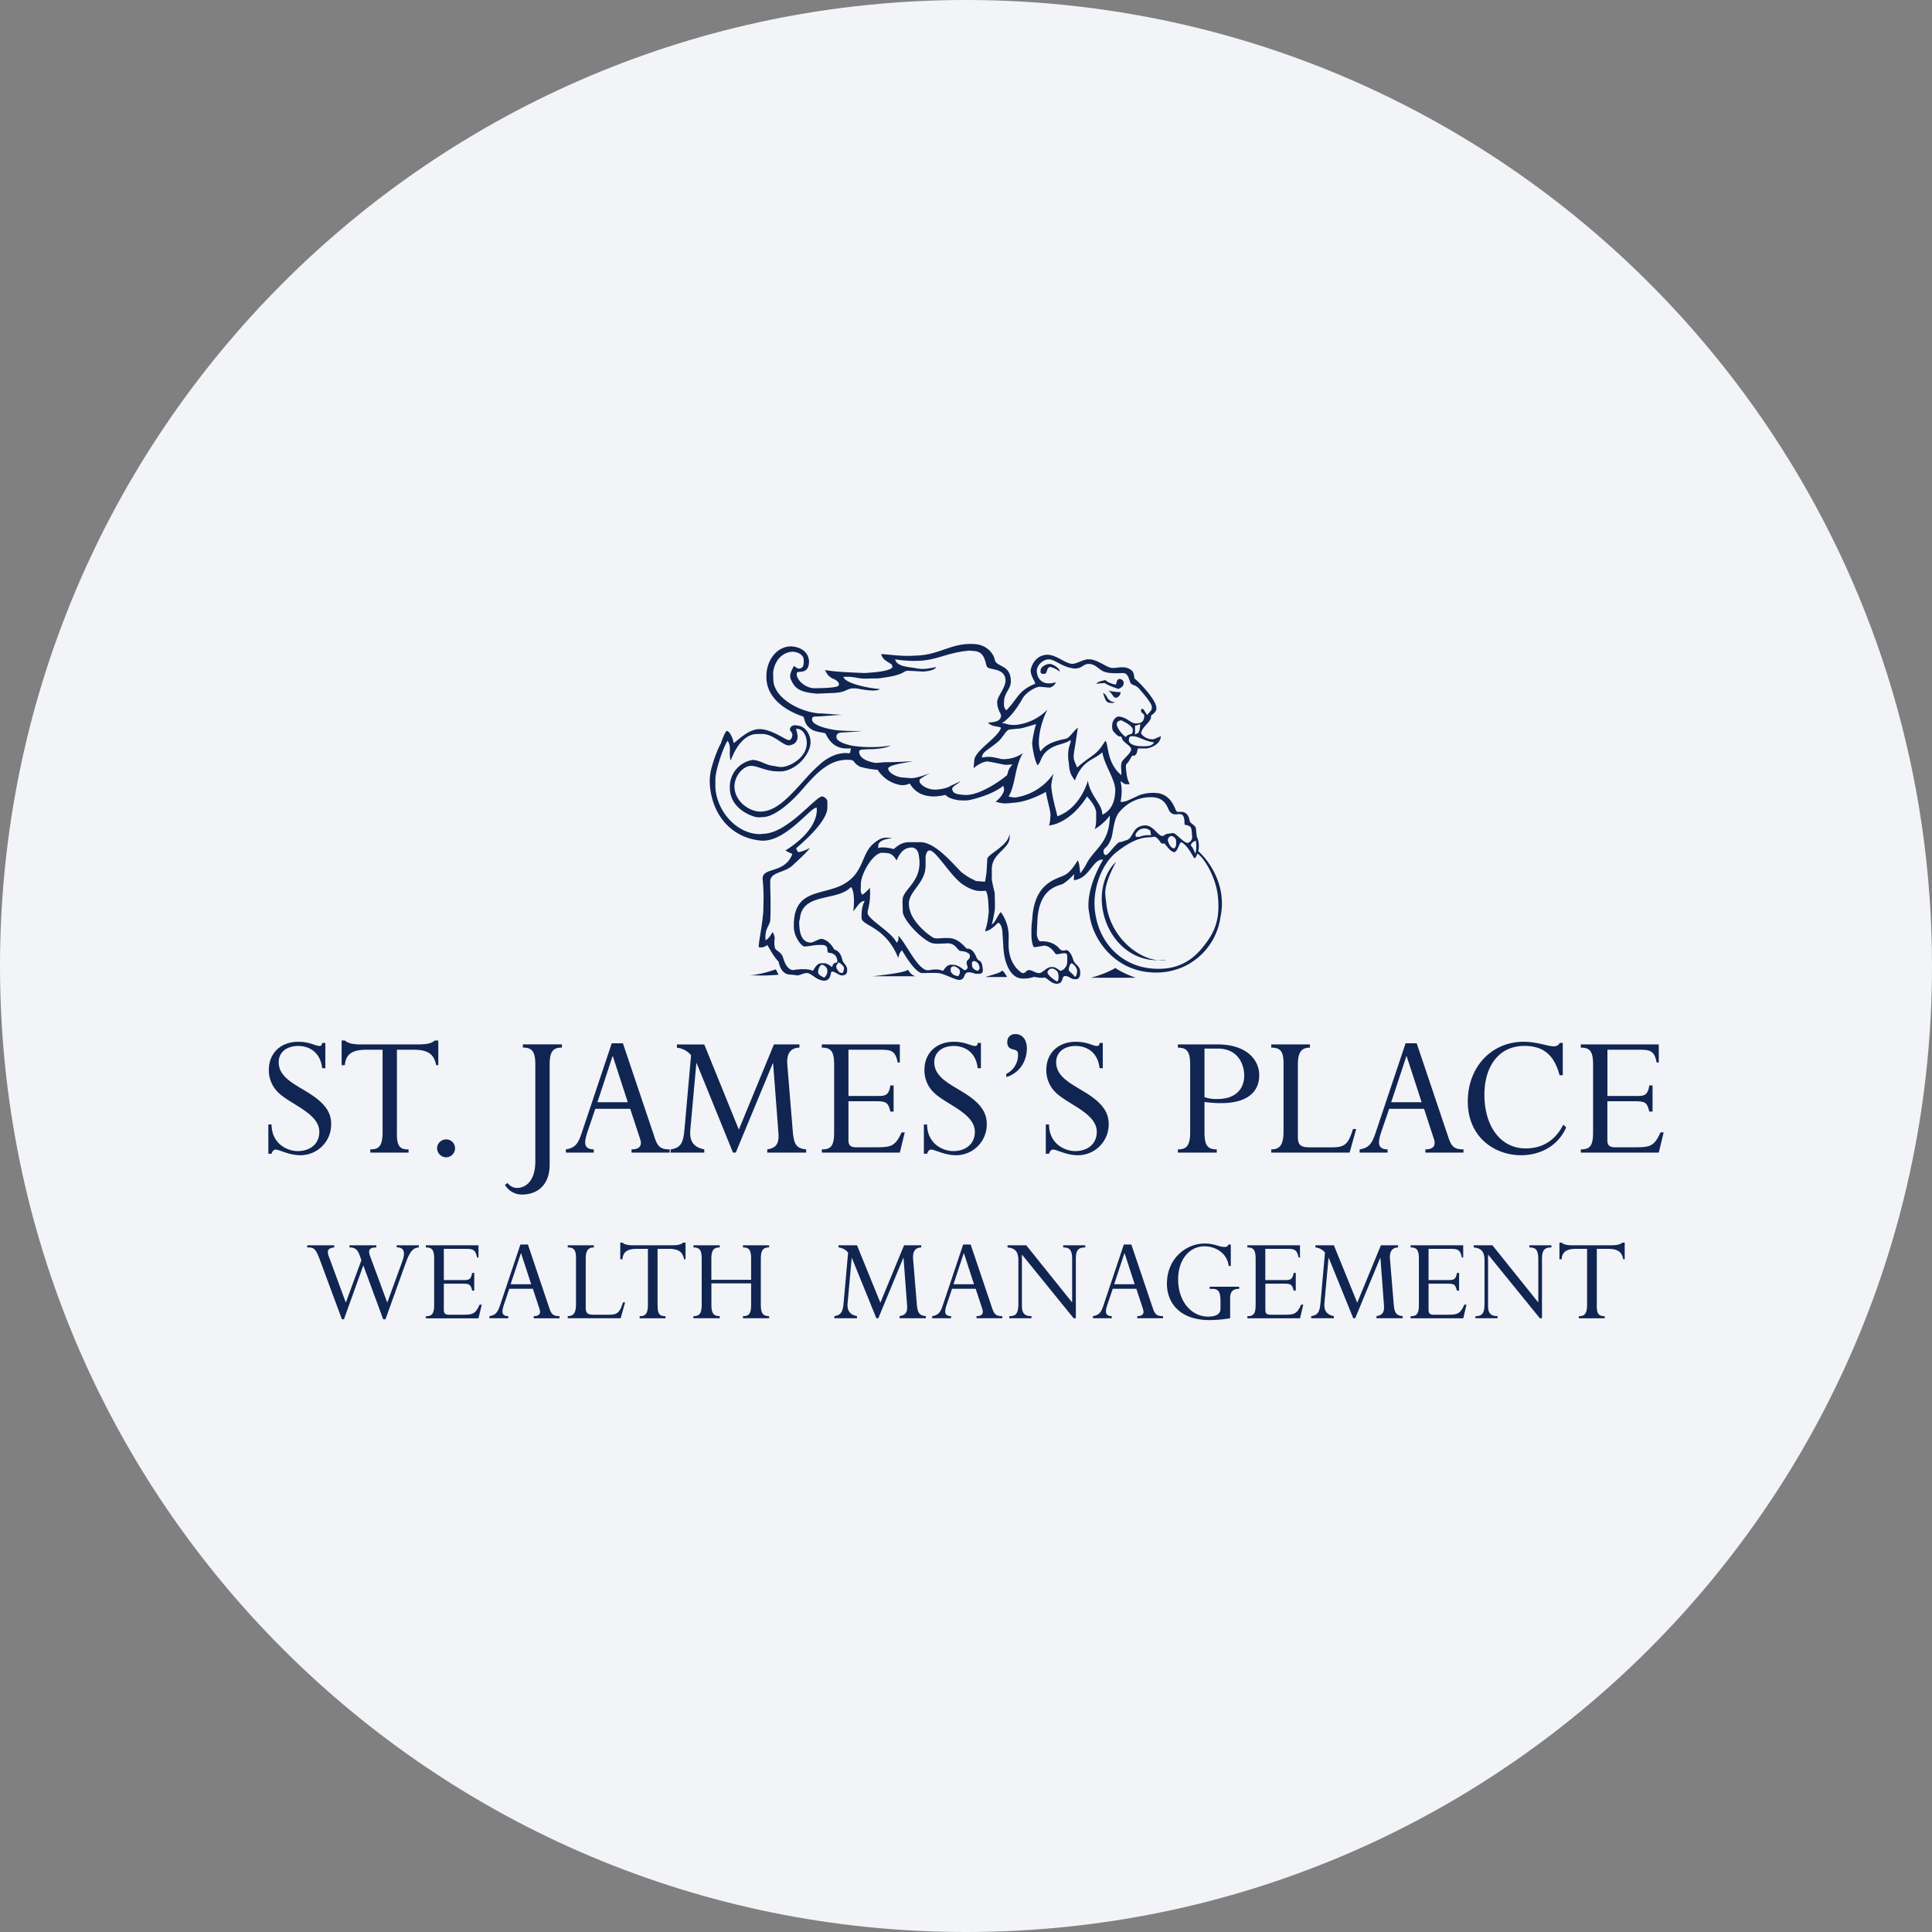 <svg width="36" height="36" fill="none" xmlns="http://www.w3.org/2000/svg"><rect width="100%" height="100%" fill="#808080" stroke="none"/><path d="M18 0c2.837 0 5.52.656 7.907 1.825C31.884 4.753 36 10.895 36 18c0 9.942-8.058 18-18 18-9.94 0-18-8.057-18-18C0 8.06 8.06 0 18 0z" fill="#F2F4F7"/><g fill="#112552"><path d="M7.184 24.583H7.14l-.37-1.004-.361 1.004h-.038l-.416-1.123c-.078-.209-.116-.216-.23-.216v-.04h.503v.04c-.111.012-.142.055-.102.164l.318.864.29-.79-.031-.088c-.04-.116-.093-.15-.19-.15v-.04h.499v.04c-.124 0-.16.043-.114.166l.318.862.278-.762c.06-.161.047-.268-.102-.268v-.038h.413v.04c-.107.007-.167.076-.24.276l-.382 1.063zm1.655-.534h-.04c-.03-.116-.05-.13-.19-.13H8.27v.486c0 .067.024.093.1.093h.237c.2 0 .25-.01.33-.188h.04l-.061.255h-.98v-.04c.106 0 .154-.034.154-.215v-.85c0-.168-.038-.216-.155-.216v-.04h.981v.228H8.89c-.031-.15-.078-.162-.228-.162H8.27v.582h.38c.093 0 .128-.017.147-.133h.04v.33zm.871-.695h-.005l-.19.576h.383l-.188-.576zm.218.66H9.49l-.092.273c-.045.133-.07.235.073.237v.04H9.12v-.04c.128-.019.159-.088.202-.214l.375-1.12h.14l.394 1.17c.04.126.074.164.195.164v.04h-.48v-.04c.093 0 .138-.04.107-.133l-.124-.377zm1.636.55h-.985v-.04c.11 0 .154-.06.154-.228v-.855c0-.156-.045-.197-.154-.197v-.04h.487v.04c-.114 0-.152.07-.152.214v.91c0 .106.04.13.154.13h.27c.165 0 .21-.036.27-.23h.04l-.083.296zm.69-.249c0 .164.03.21.147.21v.04h-.482v-.04c.097 0 .154-.03.154-.217V23.27h-.197c-.183 0-.266.053-.278.195h-.04v-.311h.04c.019.017.04.029.074.038a.59.59 0 0 0 .13.012h.713c.118 0 .173-.014.216-.05h.043v.311h-.026c-.027-.114-.072-.195-.288-.195h-.207v1.045zm1.002-.401v.394c0 .164.04.216.156.216v.04h-.491v-.04c.104 0 .154-.036.154-.216v-.848c0-.161-.033-.216-.154-.216v-.04h.491v.04c-.107 0-.157.043-.157.216v.387h.741v-.387c0-.166-.035-.216-.152-.216v-.04h.487v.04c-.116 0-.154.055-.154.216v.848c0 .161.038.216.154.216v.04h-.487v-.04c.107 0 .152-.036.152-.216v-.394h-.74zm3.91-.67c-.116.003-.161.083-.152.212l.069.838c.014.166.043.218.169.23v.04h-.49v-.04c.112-.019.15-.069.14-.204l-.066-.879h-.005l-.465 1.123h-.036l-.456-1.123h-.004l-.076.838c-.012.138.038.219.175.245v.04h-.422v-.04c.137-.019.159-.1.173-.25l.083-.935a.27.27 0 0 0-.178-.095v-.04h.344l.435 1.07.442-1.07h.32v.04zm.796.11h-.005l-.19.576h.382l-.187-.576zm.218.66h-.44l-.092.273c-.045.133-.069.235.074.237v.04h-.352v-.04c.128-.019.16-.088.202-.214l.375-1.12h.14l.395 1.17c.04.126.073.164.194.164v.04h-.48v-.04c.093 0 .138-.04.108-.133l-.124-.377zm1.867.55h-.041l-.959-1.182h-.005v.954c0 .138.055.188.178.188v.04h-.413v-.04c.114 0 .169-.036.169-.233v-.795c0-.152-.04-.237-.202-.252v-.04h.349l.85 1.059h.005v-.796c0-.178-.048-.223-.167-.223v-.04h.411v.04c-.133 0-.175.055-.175.214v1.107zm.909-1.21h-.005l-.19.576h.382l-.187-.576zm.218.66h-.439l-.093.273c-.045.133-.068.235.074.237v.04h-.351v-.04c.128-.019.159-.088.201-.214l.375-1.12h.14l.395 1.17c.04.126.073.164.195.164v.04h-.48v-.04c.093 0 .137-.04.107-.133l-.124-.377zm1.748.55a2.44 2.44 0 0 1-.38.034c-.598 0-.798-.361-.798-.675 0-.482.366-.752.701-.752.192 0 .266.064.37.064.043 0 .062-.012.076-.045h.043v.4h-.038c-.035-.258-.266-.367-.451-.367-.28 0-.492.245-.492.617 0 .4.238.693.56.693.098 0 .229-.023.229-.144v-.148c0-.166-.038-.225-.15-.225h-.052v-.04h.55v.04c-.132 0-.168.064-.168.183v.365zm1.223-.515h-.04c-.029-.116-.05-.13-.19-.13h-.337v.486c0 .067.023.093.1.093h.237c.2 0 .25-.01.33-.188h.04l-.061.255h-.981v-.04c.107 0 .154-.034.154-.215v-.85c0-.168-.038-.216-.154-.216v-.04h.98v.228h-.026c-.03-.15-.078-.162-.228-.162h-.392v.582h.38c.093 0 .129-.017.148-.133h.04v.33zm1.907-.805c-.117.003-.162.083-.152.212l.069.838c.014.166.043.218.168.23v.04h-.489v-.04c.112-.019.15-.069.14-.204l-.066-.879h-.005l-.465 1.123h-.036l-.456-1.123h-.005l-.076.838c-.012.138.038.219.176.245v.04h-.423v-.04c.138-.019.16-.1.174-.25l.083-.935a.27.27 0 0 0-.178-.095v-.04h.344l.435 1.07.441-1.07h.32v.04zm1.135.805h-.04c-.029-.116-.05-.13-.19-.13h-.338v.486c0 .067.024.093.1.093h.237c.2 0 .25-.01.33-.188h.04l-.06.255h-.981v-.04c.107 0 .154-.034.154-.215v-.85c0-.168-.038-.216-.154-.216v-.04h.98v.228h-.026c-.03-.15-.078-.162-.228-.162h-.392v.582H27c.093 0 .128-.017.148-.133h.04v.33zm1.546.515h-.04l-.96-1.182h-.005v.954c0 .138.055.188.178.188v.04h-.413v-.04c.114 0 .169-.036.169-.233v-.795c0-.152-.04-.237-.202-.252v-.04h.349l.85 1.059h.005v-.796c0-.178-.048-.223-.167-.223v-.04h.411v.04c-.133 0-.175.055-.175.214v1.107zm1.02-.249c0 .164.032.21.148.21v.04h-.482v-.04c.097 0 .154-.03.154-.217V23.27h-.197c-.183 0-.266.053-.278.195h-.04v-.311h.04c.02.017.04.029.074.038a.592.592 0 0 0 .13.012h.713c.118 0 .173-.014.216-.05h.043v.311h-.027c-.026-.114-.07-.195-.287-.195h-.206v1.045zm-23.69-4.41h-.06c-.032-.3-.243-.415-.447-.415-.212 0-.363.116-.363.302 0 .373.514.471.802.76.141.14.176.267.176.4a.573.573 0 0 1-.573.574c-.215 0-.394-.105-.46-.105-.036 0-.06.024-.078.077H5v-.545h.06c.003.373.31.496.485.496.243 0 .405-.14.405-.359 0-.348-.542-.51-.767-.735a.568.568 0 0 1-.173-.422c0-.31.222-.521.549-.521.215 0 .317.078.394.078.032 0 .039-.008.053-.057h.056v.472zm1.332 1.203c0 .242.046.31.218.31v.059H6.9v-.06c.145 0 .229-.042.229-.32V19.56h-.292c-.27 0-.394.077-.411.288h-.06v-.46h.06c.028.024.06.042.109.056a.91.91 0 0 0 .193.017h1.055c.176 0 .257-.02.32-.073h.064v.46h-.039c-.039-.169-.105-.288-.425-.288h-.307v1.548zm1.084.288a.168.168 0 0 1-.165.169.171.171 0 0 1-.169-.17c0-.09.077-.164.169-.164.091 0 .165.073.165.165zm1.763.306c0 .412-.267.556-.503.556a.363.363 0 0 1-.33-.18l.049-.035a.217.217 0 0 0 .183.092c.126 0 .334-.099.334-.496V19.84c0-.242-.057-.32-.232-.32v-.06h.728v.06c-.172 0-.229.081-.229.32v1.861zm1.685-.482c.046.138-.021.197-.159.197v.06h.711v-.06c-.18 0-.229-.056-.288-.243l-.584-1.734h-.208l-.556 1.66c-.063.187-.109.289-.299.317v.06h.52v-.06c-.21-.003-.175-.155-.108-.352l.137-.404h.65l.184.56zm-.229-.682h-.566l.281-.855h.007l.278.855zm3.197-1.017c-.172.004-.24.123-.225.313l.102 1.242c.021.246.063.323.25.341v.06h-.725v-.06c.165-.028.222-.102.208-.302l-.099-1.302H14.4l-.69 1.664h-.052l-.676-1.664h-.007l-.112 1.242c-.018.204.056.323.26.362v.06h-.626v-.06c.204-.028.236-.148.257-.37l.123-1.385a.401.401 0 0 0-.264-.14v-.06h.51l.644 1.586.654-1.587h.475v.06zm1.756 1.192h-.06c-.042-.172-.074-.193-.281-.193h-.5v.721c0 .099.035.137.148.137h.351c.296 0 .37-.014.49-.277h.06l-.092.376h-1.453v-.06c.158 0 .229-.05.229-.316v-1.26c0-.25-.057-.32-.23-.32v-.06h1.454v.338h-.039c-.046-.222-.116-.239-.338-.239h-.58v.862h.563c.137 0 .19-.025.218-.197h.06v.488zm1.627-.808h-.06c-.032-.3-.243-.415-.447-.415-.211 0-.362.116-.362.302 0 .373.514.471.802.76.14.14.176.267.176.4a.573.573 0 0 1-.573.574c-.215 0-.395-.105-.461-.105-.036 0-.06.024-.078.077h-.06v-.545h.06c.004.373.31.496.486.496.242 0 .404-.14.404-.359 0-.348-.542-.51-.767-.735a.568.568 0 0 1-.172-.422c0-.31.221-.521.549-.521.214 0 .316.078.394.078.031 0 .039-.008.052-.057h.057v.472zm.473.105a.393.393 0 0 0 .218-.373c0-.13-.2-.024-.2-.221 0-.088.062-.148.15-.148.13 0 .215.105.215.264 0 .26-.151.468-.383.538v-.06zm1.798-.105h-.06c-.031-.3-.242-.415-.446-.415-.211 0-.363.116-.363.302 0 .373.514.471.802.76.141.14.177.267.177.4a.574.574 0 0 1-.574.574c-.215 0-.394-.105-.46-.105-.036 0-.06.024-.078.077h-.06v-.545h.06c.003.373.31.496.485.496.243 0 .405-.14.405-.359 0-.348-.542-.51-.767-.735a.567.567 0 0 1-.173-.422c0-.31.222-.521.55-.521.214 0 .316.078.393.078.032 0 .04-.008.053-.057h.056v.472zm1.895.629c.148.018.222.021.31.021.457 0 .71-.186.71-.52 0-.278-.224-.574-.78-.574h-.736v.06c.17 0 .229.074.229.32v1.263c0 .267-.088.313-.229.313v.06h.725v-.06c-.169 0-.229-.07-.229-.32v-.563zm0-.995h.25c.37 0 .49.288.49.503 0 .274-.19.436-.49.436a.643.643 0 0 1-.25-.035v-.904zm2.704 1.938h-1.46v-.06c.162 0 .229-.088.229-.338v-1.266c0-.232-.067-.292-.229-.292v-.06h.721v.06c-.169 0-.225.102-.225.317v1.347c0 .158.06.194.229.194h.4c.243 0 .31-.053.398-.342h.06l-.123.44zm1.57-.257c.046.138-.021.197-.158.197v.06h.71v-.06c-.179 0-.228-.056-.288-.243l-.584-1.734h-.207l-.556 1.66c-.064.187-.11.289-.3.317v.06h.521v-.06c-.21-.003-.176-.155-.109-.352l.138-.404h.65l.183.56zm-.228-.682h-.567l.282-.855h.007l.278.855zm2.57-.503c-.099-.38-.306-.546-.654-.546-.486 0-.746.391-.746.908 0 .605.313 1.002.766 1.002.317 0 .553-.147.704-.443l.053.05c-.134.32-.454.52-.84.52-.486 0-.993-.33-.993-1.002 0-.64.44-1.112 1.041-1.112.254 0 .443.085.563.085.053 0 .088-.022.11-.064h.056v.602h-.06zm1.732.678h-.06c-.042-.172-.073-.193-.281-.193h-.5v.721c0 .099.036.137.148.137h.352c.296 0 .37-.014.49-.277H31l-.091.376h-1.453v-.06c.158 0 .229-.05.229-.316v-1.26c0-.25-.057-.32-.23-.32v-.06h1.454v.338h-.039c-.046-.222-.116-.239-.338-.239h-.58v.862h.562c.138 0 .19-.025.219-.197h.06v.488zM20.78 18.035c.153.107.385.184.384.184h-.838c.262-.067.461-.179.454-.184zm-6.33.028c.01-.003.021.03.058.1-.338.026-.354.006-.54.014a2.09 2.09 0 0 0 .483-.114zm2.456.014c.031-.02.036.083.156.114h-.809c-.002.002.587-.059.653-.114zm1.76.015c.012-.015.043.014.1.113h-.398c.05-.025.258-.066.298-.113z"/><path d="M22.185 15.749c.048.05.053.083.086.156.015-.035.029-.093.014-.241-.023.024-.047-.01-.1.085zm-1.035-2.228v.17c.063-.048.057-.012.084-.085l.015-.113c-.058.022-.08.024-.1.028zm-1.632 4.598c-.002.05.157.168.184.17.033-.037.024-.105.014-.156-.011-.043-.072-.091-.127-.085-.033.005-.068.038-.071.071zm-1.803-.014c.03.04.045.07.142.085.02-.038.034-.05.029-.1-.006-.049-.105-.095-.128-.084-.062.023-.038.06-.043.1zm-2.47 0c-.005.044.026.07.114.113.03-.032.063-.074.057-.127.006-.067-.069-.113-.1-.114-.034.001-.076.086-.07.128zm4.67-.043c-.007.043.064.063.114.142.041-.028.038-.087.042-.113-.004-.062-.059-.119-.1-.142-.034.004-.055.087-.056.113zm-4.329-.042c-.005.037.059.098.057.1l.057.013a.236.236 0 0 0 .028-.099c-.001-.02-.059-.087-.1-.1-.06.065-.047.08-.042.086zm2.526-.043c-.004.062.05.103.114.114a.183.183 0 0 1 .029-.043c-.007-.077-.037-.133-.114-.142-.024.034-.033-.01-.029.071zm-1.405-1.944c-.086-.141-.138-.136-.255-.142-.173-.021-.417.391-.411.596.001.059-.018.14.028.185.074-.047.137-.13.142-.128-.005-.002.006.095 0 .156.002.092-.033.23-.028.227-.005.003-.033.091 0 .128.09.137.437.325.524.51.008-.004.05-.039.029-.127.116.082.335.588.525.638.051.02.167-.047.312.015.055-.084.094-.12.17-.114.114-.005.207.092.227.1a.07.07 0 0 0 .026-.005.056.056 0 0 0 .033-.04.055.055 0 0 0-.002-.027c-.057-.148.062-.094.043-.212-.008-.029-.081-.07-.17-.072-.067-.007-.088-.166-.284-.141-.078.001-.162.01-.213 0-.155-.003-.573-.415-.582-.596.006-.002-.01-.15 0-.242.03-.19.39-.343.298-.809-.007-.07-.05-.136-.128-.142-.097.006-.194.031-.284.242zm4.116-.17c-.297.224-.453.688-.426 1.05.046.624.48 1.09 1.079 1.135.414.032.723-.106.98-.454.213-.275.27-.516.24-.866-.028-.358-.245-.73-.383-.823-.012.019-.023.08-.057.085-.02-.005-.11-.225-.241-.297-.04-.001-.07.17-.128.184-.052.01-.12-.073-.184-.156-.01-.01-.046.01-.07-.014-.054-.082-.102-.127-.143-.114-.07.029-.24-.057-.667.27zm.937-.213c.005.041.05.168.127.156.035-.049.027-.062.029-.128-.001-.062-.053-.098-.085-.099-.044-.005-.066.048-.071.07zm-.596-.114c-.014.016.006.063 0 .057h.07a.442.442 0 0 1 .214-.028l-.014-.086a.168.168 0 0 0-.114-.042c-.083.003-.125.048-.156.099zm-.312-.397c-.114.136-.107.425-.157.51-.052.132-.097.135-.128.185-.016.055.009.084.029.1.056.004.137-.15.256-.241.045-.001.102-.027.155-.043.122-.058.088-.264.341-.27.146.006.225.194.312.199.031-.005.064-.045.1-.043l.099-.014c.051.001.195.183.27.185.034-.003.088-.05.085-.114-.013-.194-.008-.196-.142-.227.004-.372-.191-.056-.298-.284-.059-.15-.149-.222-.312-.227a.75.75 0 0 0-.61.284zm.184-1.363c-.024.113.192.132.227.128.142.008.21-.011.241-.071-.172-.02-.3-.119-.397-.114-.043-.005-.069.008-.071.057zm-6.201-.198c-.005.008.03.104.027.142.002.142-.116.166-.17.17-.11-.004-.284-.217-.496-.213-.044-.004-.115.005-.114 0-.287.03-.425.388-.468.497a.603.603 0 0 1-.014-.184c.006-.104-.022-.164-.043-.185-.075.102-.232.562-.227.723v.1c-.005.409.32.847.738.908a.494.494 0 0 0 .156 0c.447-.007.97-.691 1.093-.695a.12.12 0 0 1 .1.085v.128c-.007.276-.522.698-.582.752.002.004.025.085.056.07.095-.015.193-.076.199-.07-.098.118-.2.204-.313.312-.153.153-.428.122-.425.312-.003.004.016.46 0 .724-.007.068-.077.148-.085.241a.449.449 0 0 0 0 .128c.052-.04.075-.057.127-.156.02.025.035.066.043.113a.447.447 0 0 0 0 .171c.008.07.123.076.156.198.054.184.134.225.184.227.005-.002.26-.045.37.015.059-.094.088-.148.184-.142.06-.006.107.02.17.07.037-.072.031-.076.1-.084.01-.195-.167-.177-.17-.185-.032-.03.027-.148-.128-.142-.12-.006-.199.024-.313.029-.059-.006-.205-.19-.198-.383-.007-.685.51-.566.908-.767.423-.226.334-.602.61-.794.048-.034.13-.116.313-.071-.232.012-.262.112-.256.127-.006.095-.009.038-.014.057.104-.043.304.017.298.014.042-.02.115-.123.284-.127h.198c.32-.018.71.517.81.58.154.113.18.104.24.143l.171.014c.02-.11.022-.132.028-.17l.015-.255c.002-.087.41-.256.411-.47a.271.271 0 0 1 0 .115c-.045.185-.325.271-.327.539v.199c.002.034.05.245.057.255-.006-.005.005.182 0 .298a2.727 2.727 0 0 1-.057.284c.065-.03.126-.208.17-.227a.766.766 0 0 1 .143.497v.127c.006.333.195.476.255.511.077.001.061-.056.128-.057.072.007.105.052.184.057.075-.005.137-.113.228-.113.099-.008.145.067.17.07.026-.003.122-.043.128-.17-.006-.037.018-.141-.029-.156-.11-.009-.158.043-.198 0-.053-.085-.137-.149-.213-.142l-.17.029c-.03 0-.063-.117-.057-.27a1.22 1.22 0 0 1 .014-.241c.032-.716.478-.76.61-.837.126-.064.236-.277.241-.27.034.073.032.16.043.24a.995.995 0 0 0 .127-.197c.16-.282.417-.366.426-.88a1.016 1.016 0 0 1-.284.255c.042-.094.024-.278.029-.284.008-.141-.145-.293-.17-.326-.326.513-.692.54-.71.54.025-.065.022-.126.029-.2-.007-.108-.068-.292-.086-.426-.019.013-.314.177-.568.2-.233.024-.22.02-.369-.015.05-.042.16-.142.157-.241l-.015-.057c-.149.127-.44.228-.652.27a1.053 1.053 0 0 1-.17 0c-.217-.029-.25-.102-.256-.1.003-.002-.098.026-.213.029-.346-.003-.426-.22-.454-.241a.308.308 0 0 1-.17.028.632.632 0 0 1-.426-.284 1.547 1.547 0 0 1-.326-.057c-.144-.077-.093-.124-.185-.127-.393-.033-.654.276-.908.567-.226.26-.504.48-.696.497-.063.004-.097.01-.156 0-.174-.045-.48-.204-.482-.54a.505.505 0 0 1 .425-.524c.147.006.238.098.398.113.071.013.111.026.184.014.141-.024.425-.178.426-.44 0-.112-.048-.222-.128-.255-.038-.016-.077-.01-.07-.014zm4.47-.085c-.046.011-.27.088-.341.085l-.142.014c-.08.002-.136.164-.241.241-.182.152-.281.177-.284.284.152-.034.258.004.37.028a.636.636 0 0 0 .396-.113c-.157.243-.136.59-.269.809.006 0 .097.03.156.014.471-.084.681-.443.681-.44 0-.003-.045.173-.042.241.021.23.095.456.113.554.43-.149.573-.661.568-.667.05.304.27.432.27.638.137-.063.23-.198.24-.426.022-.206-.197-.48-.24-.737-.158.148-.369.139-.511.525-.084-.119-.096-.147-.114-.327-.047-.306.064-.375.028-.426-.107.084-.26.067-.412.185-.148.116-.122.216-.198.284-.066-.115-.095-.337-.1-.412a2 2 0 0 1 .072-.354zm1.504 0c0 .066.099.198.17.24.055-.083.137-.01.128-.14-.012-.086-.206-.165-.213-.171-.047.006-.085.026-.085.07zm-1.49-1.008c-.004.172.119.303.355.227-.023.072-.106.107-.128.1l-.17-.015c-.061-.007-.263.102-.327.227-.126.221-.253.369-.383.455.081-.013.079.038.27.028a.98.98 0 0 0 .582-.284c-.143.274-.203.64-.128.78.115-.18.39-.218.482-.24.07-.03.152-.17.213-.2-.002-.002-.056.37-.07.44-.018.135-.012.141.056.298.315-.273.337-.199.525-.496.064.045.014.403.298.638.008-.101-.022-.171.014-.255.048-.068.165-.153.17-.227.001-.062-.154-.129-.17-.199-.037-.096-.012.038-.156-.127-.022-.023-.033-.07-.028-.114-.005-.065.047-.17.128-.17.157.02.216.13.312.128.083.003.143-.02.156-.114.018-.078-.058-.067-.057-.114-.001-.032-.009-.037.028-.042.02.005.027.031.085.114.058-.072.093-.085.086-.157-.014-.092-.232-.323-.241-.34-.08-.074-.112-.052-.143-.085-.044-.046-.038-.198-.155-.2-.002-.002-.193.017-.313-.014-.13-.03-.175-.147-.312-.155-.114-.01-.13.092-.284.085-.236-.03-.36-.173-.468-.17-.105-.003-.216.1-.227.198zm-2.256-.17a2.323 2.323 0 0 1-.384-.029c.028.121.203.138.34.157.12.021.183.04.427-.015-.041.072-.204.085-.256.085l-.255-.014c-.119-.007-.045.07-.469.128a.877.877 0 0 1-.213.014c-.31.02-.269-.04-.539-.028.04.12.44.207.681.227 0-.001-.03.05-.284.014-.144-.023-.132-.027-.212-.028-.135.006-.111.067-.34.085l-.327.014c-.354-.024-.43-.114-.497-.27-.026-.059-.008-.129.057-.24.014-.017.048.054.113.042.048-.016.073-.033.071-.143.007-.138-.149-.17-.213-.17-.206.013-.328.185-.354.37-.006.05.002.137 0 .141.002.384.583.645.908.639l.383.028c-.14-.001-.362.027-.497.029-.043 0-.069.01-.07.042-.025.136.372.203.453.213.044.004.199.02.469.014.004.005-.28.026-.37.029-.052 0-.104.024-.099.085-.005.109.328.176.37.17.006.005.351.044.638-.014-.056.043-.27.074-.397.07-.127.01-.205-.007-.185.072.028.146.285.179.298.184.085-.005.105-.008.184-.014.178.004.508-.02.512-.014-.281.044-.471.083-.455.142.018.092.194.155.256.156l.17.014c.128-.001.353-.093.355-.1-.104.067-.203.11-.199.143-.004.082.15.17.284.17.12.001.263-.04.298-.071l.184-.085c-.077.074-.167.095-.155.156.026.08.077.085.226.1.317.022.796-.363.795-.37.02-.043.01-.098.1-.198-.005-.006-.12.017-.17 0-.115-.024-.236-.05-.298-.057-.116.007-.253.121-.256.127l.014-.155c.025-.187.434-.409.497-.597-.02-.034-.17-.011-.242-.099.146-.008.222-.027.242-.114.013-.053-.072-.114-.071-.269-.001-.098.151-.259.156-.397-.005-.217-.227-.199-.327-.242-.065-.03-.018-.324-.298-.312.005-.005-.035-.011-.113 0-.374.041-.57.185-.936.184zM14.21 17.11c.008-.076.018-.146.014-.213a3.558 3.558 0 0 0-.014-.525c0-.22.408-.086.553-.454.003-.011-.07-.032-.127-.071.667-.418.579-.796.582-.795-.097-.037-.587.663-1.05.61-.522-.052-.878-.448-.937-.993a.987.987 0 0 1 .042-.411c.063-.22.15-.398.157-.398.039-.12.093-.242.113-.24.03-.002.1.075.128.226.078-.047.234-.221.425-.255.239-.041.543.202.596.198.048.01.065-.047.071-.084.013-.056-.056-.084-.042-.128.021-.058.065-.071.142-.057.159.016.242.184.24.312.002.122-.095.307-.255.426a.598.598 0 0 1-.255.113c-.06.007-.097.002-.156 0-.177-.012-.345-.104-.44-.1-.126-.004-.306.157-.312.384.006.285.28.466.482.468.31-.003.547-.288.866-.638.07-.08.147-.156.227-.227a.88.88 0 0 1 .326-.2c.284-.074.233.054.27-.112h-.113c-.28-.02-.345-.278-.37-.284 0-.006-.167-.024-.226-.057-.175-.092-.147-.233-.185-.255-.003-.003-.686-.195-.681-.739-.005-.287.176-.56.454-.567.184.007.334.104.34.284-.006.259-.208.155-.227.213-.026.099.135.28.327.283.18-.002.45-.009.454-.057.008-.018 0-.051-.014-.056-.05-.08-.166-.042-.241-.227.152.035.558.05.737.057.065-.006.436-.019.512-.1.011-.005.003-.025 0-.042 0-.043-.186-.081-.2-.213.322.03.418.045.682.028.418-.021.634-.24 1.05-.213.248.014.364.192.383.298.034.136.298.082.298.398 0 .149-.134.217-.127.397-.007.073.009.107.042.142.213-.211.213-.364.54-.496-.015-.065-.08-.134-.086-.242.006-.081.087-.294.313-.298.175.004.337.17.468.17.072 0 .217-.09.298-.085.148-.005.328.143.411.156.098.028.262-.064.398.057.037.031.048.138.042.142.076.05.417.404.412.553.005.035-.007.074-.1.142.02.117-.166.194-.184.327.002.025.094.118.213.113.02.005.066-.02.156-.057-.016.194-.27.23-.27.228h-.155c-.018.024-.014.09-.043.113-.028.04-.055.012-.07.028-.018.017-.04.086-.107.155-.01.01-.004.044-.008.058.004.004.002.07.014.114.004.083.04.158.057.198-.126.009-.105-.024-.17-.056a.912.912 0 0 1 0 .383c.03.013.106-.014.113-.014.268-.115.21-.11.37-.142a.798.798 0 0 1 .24 0c.256.067.281.302.327.34.036.026.2-.062.241.185.01.033.119.078.114.142l.014.128c-.006.006.067.112.029.283.004-.003.464.4.44 1.022-.003.078-.015.15-.03.227a1.196 1.196 0 0 1-1.092 1.008c-.806.06-1.25-.559-1.334-1.008-.012-.066-.02-.123-.028-.17-.034-.444.268-.909.27-.922-.193-.018-.246.348-.54.383-.01-.04.002-.08 0-.114a.93.93 0 0 1-.212.185c-.12.045-.43.094-.47.652l-.013.284c0 .026.025.121.056.128.017.013.067-.013.2.028.202.075.142.174.283.142.04-.015.109.06.142.185.034.092.128.102.128.227.005.073-.025.133-.086.128-.078.005-.099-.04-.17-.057-.116-.024-.028.138-.184.142-.116-.004-.186-.131-.241-.114-.049.013-.17-.014-.17-.014-.025-.002-.107.043-.256.028-.2-.025-.318-.3-.327-.624l-.014-.213c0-.08-.03-.197-.085-.199-.002.002-.14.156-.241.156a1.21 1.21 0 0 0 .056-.24c.005-.041.008-.077.015-.114-.006-.056-.004-.338-.057-.398-.087-.001-.2.038-.44-.127-.232-.17-.494-.637-.61-.625-.058.005-.067.099-.071.114v.156c.005.34-.31.477-.312.724.002.083.029.18.085.27.1.158.262.302.383.368.043.016.163-.002.213 0 .119-.002.223.001.397.199.067-.01.134.035.185.17.046.089.093.011.113.199.017.094-.035.102-.1.099-.06.003-.056-.018-.141-.028-.139-.01-.06.136-.199.142-.088-.006-.304-.13-.397-.128-.1-.008-.184 0-.284 0-.07.008-.205-.119-.383-.426-.065.07-.05.096-.071.142-.23-.581-.674-.596-.681-.738-.01-.2.043-.287.056-.326-.094.023-.094.051-.212.199.002.003.047-.36-.043-.455-.249.272-.9.098-.95.582-.003.019-.011.04-.015.072.004.074-.005.375.213.382.038.004.145-.065.199-.07.072.005.177.072.24.198.108.03.141.132.157.213.056.09.091.1.085.184.001.054-.038.09-.1.086-.047.003-.126-.073-.184-.071-.033-.003 0 .163-.142.17-.155-.007-.241-.147-.326-.142-.048-.005-.13.041-.17.043l-.128-.015c-.078.002-.184-.033-.227-.241-.1-.104-.146-.209-.213-.312 0 0-.05.061-.156.043-.009-.064.046-.303.071-.54"/><path d="M20.795 16.061c-.002.013-.187.32-.2.554-.001.07.005.112.015.184.056.676.634 1.087.994 1.093h.127c-.044.012-.076.007-.156 0-.58.007-.973-.488-1.035-.994-.049-.356.08-.683.255-.837zm-1.235-3.69c.058 0 .195.085.185.142a.477.477 0 0 0-.17-.085c-.093.006-.04.133-.128.128-.052.006-.062-.027-.057-.057-.005-.075.108-.129.17-.127zm1.093.497a.959.959 0 0 0 .227.029c.004.07-.077.12-.1.1-.029.007-.062-.087-.127-.129zm-.1.043c.075.033.078.118.114.127.03.028.044.042.1.043.004.031-.129.016-.128 0-.041 0-.083-.172-.086-.17zm.327-.256c.094.024.051.13.028.142-.032.029-.064.033-.07.043.002-.01-.146-.042-.256-.114-.006.004-.148.012-.156.015.034-.05.177-.065.17-.071.044.055.19.089.184.084.025.011.018-.044.043-.084.02-.01.015-.024.057-.015"/></g></svg>